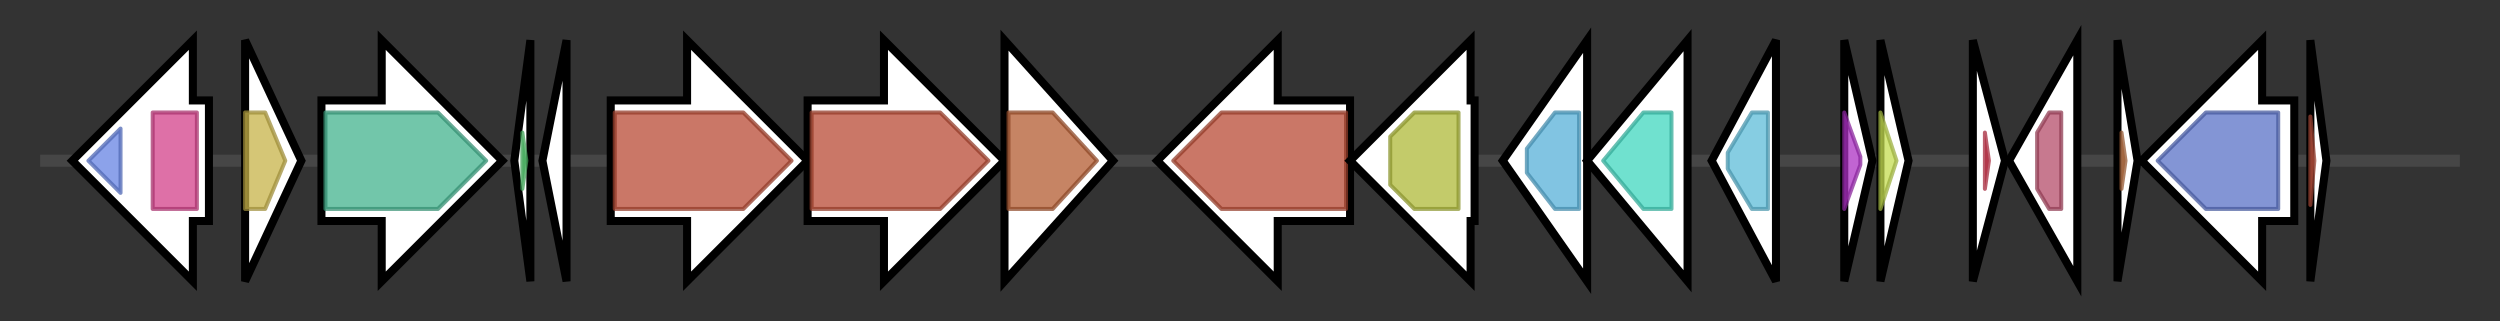 <svg version="1.1" baseProfile="full" xmlns="http://www.w3.org/2000/svg" width="622.2" height="80">
	<rect width="100%" height="100%" fill="#333333" stroke="none"/>
	<g>
		<line x1="10" y1="40.0" x2="612.2" y2="40.0" style="stroke:rgb(70,70,70); stroke-width:3 "/>
		<g>
			<title>adhT_2 (CJMCAHAL_03865)
Alcohol dehydrogenase</title>
			<polygon class="adhT_2 (CJMCAHAL_03865)
Alcohol dehydrogenase" points="52,25 48,25 48,10 18,40 48,70 48,55 52,55" fill="rgb(255,255,255)" fill-opacity="1.0" stroke="rgb(0,0,0)" stroke-width="2"  />
			<g>
				<title>ADH_zinc_N_2 (PF13602)
"Zinc-binding dehydrogenase"</title>
				<polygon class="PF13602" points="22,40 30,32 30,48" stroke-linejoin="round" width="12" height="24" fill="rgb(101,131,226)" stroke="rgb(80,104,180)" stroke-width="1" opacity="0.75" />
			</g>
			<g>
				<title>ADH_N (PF08240)
"Alcohol dehydrogenase GroES-like domain"</title>
				<rect class="PF08240" x="38" y="28" stroke-linejoin="round" width="11" height="24" fill="rgb(211,65,138)" stroke="rgb(168,51,110)" stroke-width="1" opacity="0.75" />
			</g>
		</g>
		<g>
			<title> (CJMCAHAL_03866)
hypothetical protein</title>
			<polygon class=" (CJMCAHAL_03866)
hypothetical protein" points="61,10 75,40 61,70" fill="rgb(255,255,255)" fill-opacity="1.0" stroke="rgb(0,0,0)" stroke-width="2"  />
			<g>
				<title>YwpF (PF14183)
"YwpF-like protein"</title>
				<polygon class="PF14183" points="61,28 66,28 71,40 66,52 61,52" stroke-linejoin="round" width="13" height="24" fill="rgb(199,178,73)" stroke="rgb(159,142,58)" stroke-width="1" opacity="0.75" />
			</g>
		</g>
		<g>
			<title>ktrB_4 (CJMCAHAL_03867)
Ktr system potassium uptake protein B</title>
			<polygon class="ktrB_4 (CJMCAHAL_03867)
Ktr system potassium uptake protein B" points="80,25 95,25 95,10 125,40 95,70 95,55 80,55" fill="rgb(255,255,255)" fill-opacity="1.0" stroke="rgb(0,0,0)" stroke-width="2"  />
			<g>
				<title>TrkH (PF02386)
"Cation transport protein"</title>
				<polygon class="PF02386" points="81,28 109,28 121,40 109,52 81,52" stroke-linejoin="round" width="42" height="24" fill="rgb(67,179,142)" stroke="rgb(53,143,113)" stroke-width="1" opacity="0.75" />
			</g>
		</g>
		<g>
			<title> (CJMCAHAL_03868)
hypothetical protein</title>
			<polygon class=" (CJMCAHAL_03868)
hypothetical protein" points="128,40 132,10 132,70" fill="rgb(255,255,255)" fill-opacity="1.0" stroke="rgb(0,0,0)" stroke-width="2"  />
			<g>
				<title>YjcZ_2 (PF09680)
"Family of unknown function"</title>
				<polygon class="PF09680" points="131,40 130,47 130,33" stroke-linejoin="round" width="2" height="24" fill="rgb(79,203,107)" stroke="rgb(63,162,85)" stroke-width="1" opacity="0.75" />
			</g>
		</g>
		<g>
			<title> (CJMCAHAL_03869)
hypothetical protein</title>
			<polygon class=" (CJMCAHAL_03869)
hypothetical protein" points="135,40 141,10 141,70" fill="rgb(255,255,255)" fill-opacity="1.0" stroke="rgb(0,0,0)" stroke-width="2"  />
		</g>
		<g>
			<title>crtN_3 (CJMCAHAL_03870)
4,4'-diapophytoene desaturase (4,4'-diapolycopene-forming)</title>
			<polygon class="crtN_3 (CJMCAHAL_03870)
4,4'-diapophytoene desaturase (4,4'-diapolycopene-forming)" points="152,25 171,25 171,10 201,40 171,70 171,55 152,55" fill="rgb(255,255,255)" fill-opacity="1.0" stroke="rgb(0,0,0)" stroke-width="2"  />
			<g>
				<title>Amino_oxidase (PF01593)
"Flavin containing amine oxidoreductase"</title>
				<polygon class="PF01593" points="153,28 185,28 197,40 185,52 153,52" stroke-linejoin="round" width="47" height="24" fill="rgb(184,74,52)" stroke="rgb(147,59,41)" stroke-width="1" opacity="0.75" />
			</g>
		</g>
		<g>
			<title>crtNc (CJMCAHAL_03871)
4,4'-diapolycopen-4-al dehydrogenase</title>
			<polygon class="crtNc (CJMCAHAL_03871)
4,4'-diapolycopen-4-al dehydrogenase" points="201,25 220,25 220,10 250,40 220,70 220,55 201,55" fill="rgb(255,255,255)" fill-opacity="1.0" stroke="rgb(0,0,0)" stroke-width="2"  />
			<g>
				<title>Amino_oxidase (PF01593)
"Flavin containing amine oxidoreductase"</title>
				<polygon class="PF01593" points="202,28 234,28 246,40 234,52 202,52" stroke-linejoin="round" width="46" height="24" fill="rgb(184,74,52)" stroke="rgb(147,59,41)" stroke-width="1" opacity="0.75" />
			</g>
		</g>
		<g>
			<title>crtB (CJMCAHAL_03872)
15-cis-phytoene synthase</title>
			<polygon class="crtB (CJMCAHAL_03872)
15-cis-phytoene synthase" points="250,10 277,40 250,70" fill="rgb(255,255,255)" fill-opacity="1.0" stroke="rgb(0,0,0)" stroke-width="2"  />
			<g>
				<title>SQS_PSY (PF00494)
"Squalene/phytoene synthase"</title>
				<polygon class="PF00494" points="251,28 262,28 273,40 262,52 251,52" stroke-linejoin="round" width="25" height="24" fill="rgb(178,91,49)" stroke="rgb(142,72,39)" stroke-width="1" opacity="0.75" />
			</g>
		</g>
		<g>
			<title>crtNb_1 (CJMCAHAL_03873)
4,4'-diapolycopene oxygenase</title>
			<polygon class="crtNb_1 (CJMCAHAL_03873)
4,4'-diapolycopene oxygenase" points="336,25 318,25 318,10 288,40 318,70 318,55 336,55" fill="rgb(255,255,255)" fill-opacity="1.0" stroke="rgb(0,0,0)" stroke-width="2"  />
			<g>
				<title>Amino_oxidase (PF01593)
"Flavin containing amine oxidoreductase"</title>
				<polygon class="PF01593" points="292,40 304,28 335,28 335,52 304,52" stroke-linejoin="round" width="47" height="24" fill="rgb(184,74,52)" stroke="rgb(147,59,41)" stroke-width="1" opacity="0.75" />
			</g>
		</g>
		<g>
			<title> (CJMCAHAL_03874)
hypothetical protein</title>
			<polygon class=" (CJMCAHAL_03874)
hypothetical protein" points="367,25 366,25 366,10 336,40 366,70 366,55 367,55" fill="rgb(255,255,255)" fill-opacity="1.0" stroke="rgb(0,0,0)" stroke-width="2"  />
			<g>
				<title>Glyco_transf_21 (PF13506)
"Glycosyl transferase family 21"</title>
				<polygon class="PF13506" points="346,34 352,28 363,28 363,52 352,52 346,46" stroke-linejoin="round" width="17" height="24" fill="rgb(174,185,57)" stroke="rgb(139,148,45)" stroke-width="1" opacity="0.75" />
			</g>
		</g>
		<g>
			<title> (CJMCAHAL_03875)
hypothetical protein</title>
			<polygon class=" (CJMCAHAL_03875)
hypothetical protein" points="374,40 395,10 395,70" fill="rgb(255,255,255)" fill-opacity="1.0" stroke="rgb(0,0,0)" stroke-width="2"  />
			<g>
				<title>Acyltransferase (PF01553)
"Acyltransferase"</title>
				<polygon class="PF01553" points="380,37 387,28 393,28 393,52 387,52 380,43" stroke-linejoin="round" width="13" height="24" fill="rgb(87,176,216)" stroke="rgb(69,140,172)" stroke-width="1" opacity="0.75" />
			</g>
		</g>
		<g>
			<title> (CJMCAHAL_03876)
hypothetical protein</title>
			<polygon class=" (CJMCAHAL_03876)
hypothetical protein" points="395,40 420,10 420,70" fill="rgb(255,255,255)" fill-opacity="1.0" stroke="rgb(0,0,0)" stroke-width="2"  />
			<g>
				<title>Caroten_synth (PF04240)
"Carotenoid biosynthesis protein"</title>
				<polygon class="PF04240" points="399,40 409,28 416,28 416,52 409,52" stroke-linejoin="round" width="20" height="24" fill="rgb(65,214,190)" stroke="rgb(52,171,152)" stroke-width="1" opacity="0.75" />
			</g>
		</g>
		<g>
			<title> (CJMCAHAL_03877)
hypothetical protein</title>
			<polygon class=" (CJMCAHAL_03877)
hypothetical protein" points="426,40 442,10 442,70" fill="rgb(255,255,255)" fill-opacity="1.0" stroke="rgb(0,0,0)" stroke-width="2"  />
			<g>
				<title>DoxX (PF07681)
"DoxX"</title>
				<polygon class="PF07681" points="430,38 436,28 440,28 440,52 436,52 430,42" stroke-linejoin="round" width="10" height="24" fill="rgb(93,188,216)" stroke="rgb(74,150,172)" stroke-width="1" opacity="0.75" />
			</g>
		</g>
		<g>
			<title> (CJMCAHAL_03878)
hypothetical protein</title>
			<polygon class=" (CJMCAHAL_03878)
hypothetical protein" points="459,10 466,40 459,70" fill="rgb(255,255,255)" fill-opacity="1.0" stroke="rgb(0,0,0)" stroke-width="2"  />
			<g>
				<title>DUF1659 (PF07872)
"Protein of unknown function (DUF1659)"</title>
				<polygon class="PF07872" points="459,28 459,28 463,39 463,41 459,52 459,52" stroke-linejoin="round" width="4" height="24" fill="rgb(172,48,195)" stroke="rgb(137,38,156)" stroke-width="1" opacity="0.75" />
			</g>
		</g>
		<g>
			<title> (CJMCAHAL_03879)
hypothetical protein</title>
			<polygon class=" (CJMCAHAL_03879)
hypothetical protein" points="468,10 475,40 468,70" fill="rgb(255,255,255)" fill-opacity="1.0" stroke="rgb(0,0,0)" stroke-width="2"  />
			<g>
				<title>DUF2922 (PF11148)
"Protein of unknown function (DUF2922)"</title>
				<polygon class="PF11148" points="468,28 468,28 472,40 468,52 468,52" stroke-linejoin="round" width="6" height="24" fill="rgb(196,220,80)" stroke="rgb(156,176,64)" stroke-width="1" opacity="0.75" />
			</g>
		</g>
		<g>
			<title> (CJMCAHAL_03880)
hypothetical protein</title>
			<polygon class=" (CJMCAHAL_03880)
hypothetical protein" points="491,10 499,40 491,70" fill="rgb(255,255,255)" fill-opacity="1.0" stroke="rgb(0,0,0)" stroke-width="2"  />
			<g>
				<title>YvrJ (PF12841)
"YvrJ protein family"</title>
				<polygon class="PF12841" points="494,33 495,40 494,47" stroke-linejoin="round" width="3" height="24" fill="rgb(207,53,76)" stroke="rgb(165,42,60)" stroke-width="1" opacity="0.75" />
			</g>
		</g>
		<g>
			<title>sipT (CJMCAHAL_03881)
Signal peptidase I T</title>
			<polygon class="sipT (CJMCAHAL_03881)
Signal peptidase I T" points="500,40 517,10 517,70" fill="rgb(255,255,255)" fill-opacity="1.0" stroke="rgb(0,0,0)" stroke-width="2"  />
			<g>
				<title>Peptidase_S24 (PF00717)
"Peptidase S24-like"</title>
				<polygon class="PF00717" points="507,33 510,28 513,28 513,52 510,52 507,47" stroke-linejoin="round" width="6" height="24" fill="rgb(180,76,105)" stroke="rgb(144,60,83)" stroke-width="1" opacity="0.75" />
			</g>
		</g>
		<g>
			<title> (CJMCAHAL_03882)
hypothetical protein</title>
			<polygon class=" (CJMCAHAL_03882)
hypothetical protein" points="527,10 532,40 527,70" fill="rgb(255,255,255)" fill-opacity="1.0" stroke="rgb(0,0,0)" stroke-width="2"  />
			<g>
				<title>SpoOE-like (PF09388)
"Spo0E like sporulation regulatory protein"</title>
				<polygon class="PF09388" points="528,33 529,40 528,47" stroke-linejoin="round" width="4" height="24" fill="rgb(188,111,63)" stroke="rgb(150,88,50)" stroke-width="1" opacity="0.75" />
			</g>
		</g>
		<g>
			<title>dapX_2 (CJMCAHAL_03883)
putative N-acetyl-LL-diaminopimelate aminotransferase</title>
			<polygon class="dapX_2 (CJMCAHAL_03883)
putative N-acetyl-LL-diaminopimelate aminotransferase" points="571,25 563,25 563,10 533,40 563,70 563,55 571,55" fill="rgb(255,255,255)" fill-opacity="1.0" stroke="rgb(0,0,0)" stroke-width="2"  />
			<g>
				<title>Aminotran_1_2 (PF00155)
"Aminotransferase class I and II"</title>
				<polygon class="PF00155" points="537,40 549,28 567,28 567,52 549,52" stroke-linejoin="round" width="34" height="24" fill="rgb(89,113,198)" stroke="rgb(71,90,158)" stroke-width="1" opacity="0.75" />
			</g>
		</g>
		<g>
			<title> (CJMCAHAL_03884)
hypothetical protein</title>
			<polygon class=" (CJMCAHAL_03884)
hypothetical protein" points="575,10 579,40 575,70" fill="rgb(255,255,255)" fill-opacity="1.0" stroke="rgb(0,0,0)" stroke-width="2"  />
			<g>
				<title>Fur_reg_FbpB (PF13040)
"Fur-regulated basic protein B"</title>
				<polygon class="PF13040" points="575,29 576,40 575,51" stroke-linejoin="round" width="3" height="24" fill="rgb(190,83,63)" stroke="rgb(152,66,50)" stroke-width="1" opacity="0.75" />
			</g>
		</g>
	</g>
</svg>
